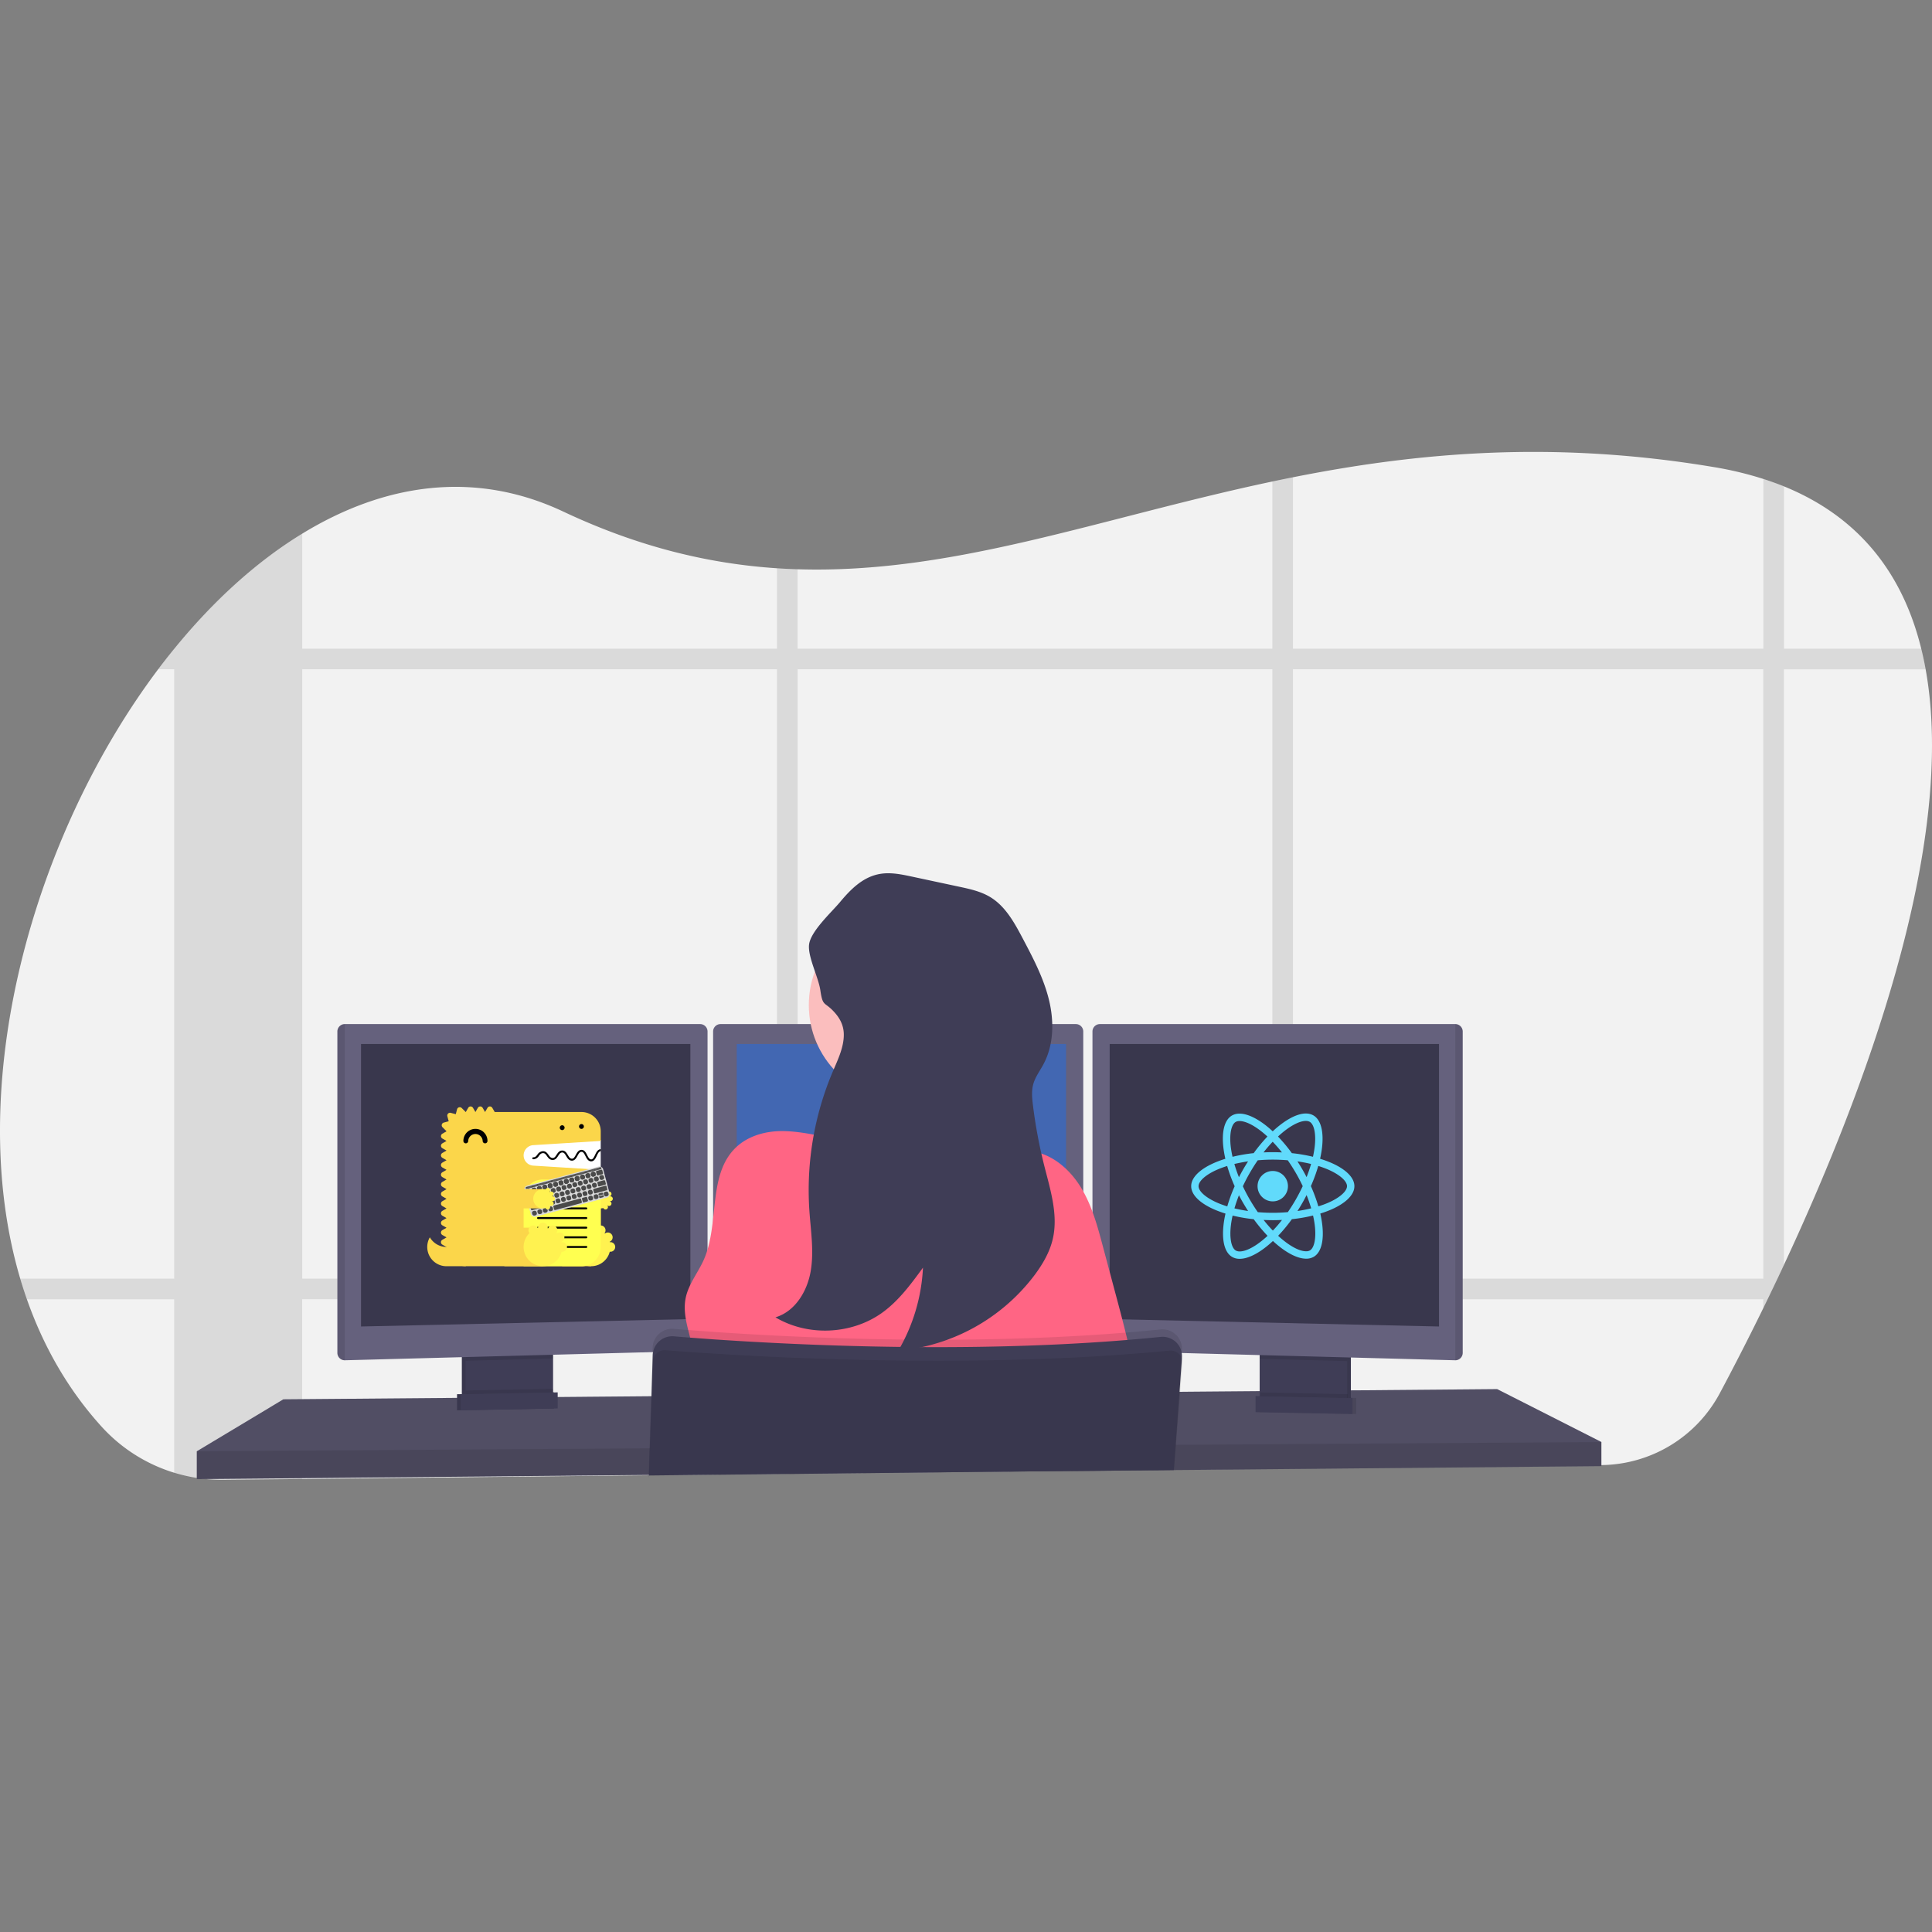 <svg xmlns="http://www.w3.org/2000/svg" xmlns:svgjs="http://svgjs.com/svgjs" xmlns:xlink="http://www.w3.org/1999/xlink" width="288" height="288"><rect width="100%" height="100%" fill="#808080" stroke="none"/><svg xmlns="http://www.w3.org/2000/svg" width="288" height="288" viewBox="0 0 1041.277 554.141"><g class="color000 svgShape" data-name="Group 24" transform="translate(-440 -263)"><g class="color000 svgShape" data-name="Group 23" transform="translate(439.989 262.965)"><path fill="#f2f2f2" d="M1040.82,611.12q-1.74,3.75-3.47,7.4-2.7,5.67-5.33,11.12c-.78,1.61-1.56,3.19-2.32,4.77-8.6,17.57-16.63,33.11-23.45,45.89A73.21,73.21,0,0,1,942.44,719l-151.65,1.65h-1.6l-13,.14-11.12.12-34.1.37h-1.38l-17.36.19h-.53l-107,1.16-95.51,1-11.11.12-69,.75H429l-44.75.48h-.48l-141.5,1.53-42.33.46a87.991,87.991,0,0,1-10.79-.54h0c-1.22-.14-2.44-.3-3.65-.49a87.38,87.38,0,0,1-51.29-27.54C116,678.37,102.75,655,93.85,629.64q-1.93-5.49-3.6-11.12C59.44,514.37,97,380,164.6,290.08q4.25-5.64,8.64-11l.07-.08c20.79-25.52,44.1-46.84,68.93-62,44-26.91,92.75-34.49,140.7-11.9,40.57,19.12,78.45,28.11,115.17,30.55,3.71.24,7.42.42,11.11.53,84.23,2.65,163.17-27.7,255.87-47.29,3.69-.78,7.39-1.55,11.12-2.28,66.13-13.16,139.49-20.1,226.73-5.51a189.089,189.089,0,0,1,26.76,6.4q5.77,1.86,11.12,4c41.64,16.94,64.35,48.24,74,87.46q1.37,5.46,2.37,11.11C1134.3,384.41,1084.19,518.23,1040.82,611.12Z" class="colorf2f2f2 svgShape" data-name="Path 299" transform="translate(-79.34 -172.91)"/><path d="M576.36,618.52a95.21,95.21,0,0,1-1.87,11.12h93.7V618.52Zm-78.25,62.81,11.11-.09V653.77c-3.81-.17-7.52-.34-11.11-.52ZM265.19,618.52v11.12h198.5V618.52ZM1114.87,279h-74V191.51q-5.35-2.17-11.12-4V279H776.21V186.58c-3.73.73-7.43,1.5-11.12,2.28V279H509.22V236.15c-3.69-.11-7.4-.29-11.11-.53V279H242.24V217c-24.83,15.16-48.14,36.48-68.93,62h-.07v.08q-4.4,5.4-8.64,11h8.64V618.52h-83q1.66,5.63,3.6,11.12h79.39v93.62a87,87,0,0,0,12.2,2.79c1.21.19,2.43.35,3.65.49h0a87.991,87.991,0,0,0,10.79.54l42.33-.46v-97H498.11v94.21l11.11-.12V629.64H765.09V721l11.12-.12V629.64H1029.7v4.77c.76-1.58,1.54-3.16,2.32-4.77q2.63-5.45,5.33-11.12,1.73-3.64,3.47-7.4v-321h76.42Q1116.23,284.43,1114.87,279ZM242.24,618.52V290.08H498.11V618.52Zm267,0V290.08H765.09V618.52Zm520.48,0H776.21V290.08H1029.7Z" class="color000 svgShape" data-name="Path 300" opacity=".1" transform="translate(-79.34 -172.91)"/><path fill="#65617d" d="M863.09,533.65v13l-151.92,1.4-1.62.03-57.74.53-1.38.02-17.55.15h-.52l-106.98.99L349.77,551.4h-.15l-44.65.42-.48.01-198.4,1.82v-15l46.65-28,93.6-.78,2-.01.66-.01,2-.03,44.94-.37,2.01-.01.64-.01,2-.01L315,509.3l.38-.01,35.55-.3h.29l277.4-2.34,6.79-.05h.68l5.18-.05,37.65-.31,2-.03,1.85-.02h.96l11.71-.09,2.32-.03,3.11-.02,9.75-.09,15.47-.13,2-.02,3.48-.02h.65l74.71-.64Z" class="color65617d svgShape" data-name="Path 301"/><path d="M863.09,533.65v13l-151.92,1.4-1.62.03-57.74.53-1.38.02-17.55.15h-.52l-106.98.99L349.77,551.4h-.15l-44.65.42-.48.01-198.4,1.82v-15l46.65-28,93.6-.78,2-.01.66-.01,2-.03,44.94-.37,2.01-.01.64-.01,2-.01L315,509.3l.38-.01,35.55-.3h.29l277.4-2.34,6.79-.05h.68l5.18-.05,37.65-.31,2-.03,1.85-.02h.96l11.71-.09,2.32-.03,3.11-.02,9.75-.09,15.47-.13,2-.02,3.48-.02h.65l74.71-.64Z" class="color000 svgShape" data-name="Path 302" opacity=".2"/><path fill="#3f3d56" d="M375.44,656.57v24.49a6.13,6.13,0,0,1-3.5,5.54,6,6,0,0,1-2.5.6l-34.9.74a6,6,0,0,1-2.7-.57,6.12,6.12,0,0,1-3.57-5.57V656.57Z" class="color3f3d56 svgShape" data-name="Path 303" transform="translate(-79.34 -172.91)"/><path d="M375.44,656.57v24.49a6.13,6.13,0,0,1-3.5,5.54,6,6,0,0,1-2.5.6l-34.9.74a6,6,0,0,1-2.7-.57,6.12,6.12,0,0,1-3.57-5.57V656.57Z" class="color000 svgShape" data-name="Path 304" opacity=".1" transform="translate(-79.34 -172.91)"/><path fill="#3f3d56" d="M377.44,656.57v24.49a6.13,6.13,0,0,1-3.5,5.54,6,6,0,0,1-2.5.6l-34.9.74a6,6,0,0,1-2.7-.57,6.12,6.12,0,0,1-3.57-5.57V656.57Z" class="color3f3d56 svgShape" data-name="Path 305" transform="translate(-79.34 -172.91)"/><rect width="47.17" height="31.5" fill="#3f3d56" class="color3f3d56 svgShape" data-name="Rectangle 137" transform="translate(680.92 483.65)"/><rect width="47.17" height="31.5" class="color000 svgShape" data-name="Rectangle 138" opacity=".1" transform="translate(680.92 483.65)"/><rect width="47.17" height="31.5" fill="#3f3d56" class="color3f3d56 svgShape" data-name="Rectangle 139" transform="translate(678.92 483.65)"/><path d="M298.09,483.65v4.97l-47.17,1.26v-6.23Z" class="color000 svgShape" data-name="Path 306" opacity=".1"/><path fill="#65617d" d="M460.69,485.27v168.2a4,4,0,0,1-3.85,3.95l-191.65,5.1h-.05a4,4,0,0,1-3.95-3.95V485.27a4,4,0,0,1,3.95-3.95h191.6a4,4,0,0,1,3.95,3.95Z" class="color65617d svgShape" data-name="Path 307" transform="translate(-79.34 -172.91)"/><path d="M265.19,481.32v181.2h-.05a4,4,0,0,1-3.95-3.95V485.27a4,4,0,0,1,3.95-3.95Z" class="color000 svgShape" data-name="Path 308" opacity=".1" transform="translate(-79.34 -172.91)"/><path fill="#39374d" d="M194.59,319.15h177.5V467.4l-177.5,4Z" class="color39374d svgShape" data-name="Path 309"/><path d="M726.09,483.65v6.41l-47.17-1.26v-5.15Z" class="color000 svgShape" data-name="Path 310" opacity=".1"/><path fill="#65617d" d="M867.69,485.27v173.3a4,4,0,0,1-4,3.95h0L672,657.42a4,4,0,0,1-3.85-3.95V485.27a4,4,0,0,1,3.95-3.95H863.7a4,4,0,0,1,3.99,3.95Z" class="color65617d svgShape" data-name="Path 311" transform="translate(-79.34 -172.91)"/><path d="M867.69,485.27v173.3a4,4,0,0,1-4,3.95h0V481.32h0a4,4,0,0,1,4,3.95Z" class="color000 svgShape" data-name="Path 312" opacity=".1" transform="translate(-79.34 -172.91)"/><path fill="#39374d" d="M775.59,319.15H598.09V467.4l177.5,4Z" class="color39374d svgShape" data-name="Path 313"/><path fill="#65617d" d="M663.19,485.27v168.2a4,4,0,0,1-3.85,3.95l-191.65,5.1h0a4,4,0,0,1-4-3.95V485.27a4,4,0,0,1,3.95-3.95h191.6A4,4,0,0,1,663.19,485.27Z" class="color65617d svgShape" data-name="Path 314" transform="translate(-79.34 -172.91)"/><path fill="#4267b2" d="M397.09,319.15h177.5V467.4l-177.5,4Z" class="color4267b2 svgShape" data-name="Path 315"/><path d="M863.09,533.65v13l-151.92,1.4-1.62.03-57.74.53-1.38.02-17.55.15h-.52l-106.98.99L349.77,551.4h-.15l-44.65.42-.48.01-198.4,1.82v-15l202.51-1.33h.48l40.99-.28h.19l283.08-1.87h.29l.17-.01h.47l4.79-.03h1.46l74.49-.5,4.4-.02.98-.01Z" class="color000 svgShape" data-name="Path 316" opacity=".1"/><circle cx="51.33" cy="51.33" r="51.33" fill="#fbbebe" class="colorfbbebe svgShape" data-name="Ellipse 111" transform="translate(435.93 246.82)"/><path fill="#fbbebe" d="M617.94,550.07s-99.5,12-90,0c3.44-4.34,4.39-17.2,4.2-31.85-.06-4.45-.22-9.06-.45-13.65-1.1-22-3.75-43.5-3.75-43.5s87-41,77-8.5c-4,13.13-2.69,31.57.35,48.88.89,5.05,1.92,10,3,14.7a344.66,344.66,0,0,0,9.65,33.92Z" class="colorfbbebe svgShape" data-name="Path 317" transform="translate(-79.34 -172.91)"/><path fill="#ff6584" d="M585.47,546c11.51-2.13,23.7-6,34.53-1.54,2.85,1.17,5.47,2.88,8.39,3.86s6.12,1.22,9.16,1.91c10.68,2.42,19.34,10.55,24.9,20s8.44,20.14,11.26,30.72l6.9,25.83c6,22.45,12,45.09,13.39,68.3a2437.506,2437.506,0,0,1-250.84,1.43c5.44-10.34,11-21.31,10.54-33s-7.19-23.22-4.76-34.74c1.55-7.34,6.57-13.39,9.64-20.22,8.75-19.52,1.94-45.79,17.32-60.65,6.92-6.68,17-9.21,26.63-8.89,12.28.41,24.85,4.24,37,6.11C555.09,547.48,569.79,548.88,585.47,546Z" class="colorff6584 svgShape" data-name="Path 318" transform="translate(-79.34 -172.91)"/><path d="M716.37,657.17l-.1,1.43v.1l-.17,2.3-1.33,18.51-1.61,22.3-.46,6.28-1,13.44v.17l-107,1-175.59,1.9v.84h-.14v-1.12l.45-14.36.86-28.06.74-23.79.07-2.37a10.53,10.53,0,0,1,11.42-10.17c4.72.4,10.85.89,18.18,1.41l3,.22c42.33,2.94,120.56,6.74,199.5,2,1.66-.09,3.33-.19,5-.31,12.24-.77,24.47-1.76,36.58-3a10.53,10.53,0,0,1,11.6,11.23Z" class="color000 svgShape" data-name="Path 319" opacity=".1" transform="translate(-79.34 -172.91)"/><path fill="#3f3d56" d="M429.08,725.44v-.84l175.62-1.91,107-1h.3v-.17l1-13.44.43-6,1.64-22.61,1.29-17.9v-.44a10.617,10.617,0,0,0-.11-2.47.3.3,0,0,0,0-.1,10.391,10.391,0,0,0-2-4.64,10.54,10.54,0,0,0-9.42-4c-12.11,1.24-24.34,2.23-36.58,3-1.67.12-3.34.22-5,.31-78.94,4.69-157.17.89-199.5-2l-3-.22c-7.33-.52-13.46-1-18.18-1.41a10.54,10.54,0,0,0-11.24,8.53,11,11,0,0,0-.18,1.64l-.68,22.16L429.54,710l-.44,14.36v1.12Z" class="color3f3d56 svgShape" data-name="Path 320" transform="translate(-79.34 -172.91)"/><path d="M716.67,664.18l-1.23,15.33-1.83,22.85-.46,5.72-1,12.81-.06.64v.17h0l-.15,1.48.11-1.48h-.29l-107,1-175.65,1.9v-.28l.49-14.36,1-28.06.64-18.65A6.36,6.36,0,0,1,434.3,658a6.25,6.25,0,0,1,3.78-.9c2.1.17,4.68.37,7.69.59,4.89.36,10.92.78,17.94,1.22,13,.82,29.31,1.7,48,2.42,52,2,122.2,2.67,188.88-3.17,3-.26,6.1-.55,9.13-.84a6.26,6.26,0,0,1,3.48.66,5.159,5.159,0,0,1,.86.54,6.14,6.14,0,0,1,2,2.46,3.564,3.564,0,0,1,.25.61A6.279,6.279,0,0,1,716.67,664.18Z" class="color000 svgShape" data-name="Path 321" opacity=".1" transform="translate(-79.34 -172.91)"/><path d="M377.44,677.87v3.19a6.13,6.13,0,0,1-3.5,5.54l-40.1.77a6.12,6.12,0,0,1-3.57-5.57v-3Z" class="color000 svgShape" data-name="Path 322" opacity=".1" transform="translate(-79.34 -172.91)"/><path fill="#3f3d56" d="M298.59,515.57l-52.25,1V507.9l52.25-1Z" class="color3f3d56 svgShape" data-name="Path 323"/><path d="M298.59,515.57l-52.25,1V507.9l52.25-1Z" class="color000 svgShape" data-name="Path 324" opacity=".1"/><path fill="#3f3d56" d="M300.59,515.57l-52.25,1V507.9l52.25-1Z" class="color3f3d56 svgShape" data-name="Path 325"/><path d="M758.56,679.87v3.19a6.13,6.13,0,0,0,3.5,5.54l40.1.77a6.12,6.12,0,0,0,3.57-5.57v-3Z" class="color000 svgShape" data-name="Path 326" opacity=".1" transform="translate(-79.34 -172.91)"/><path d="M678.72,517.57l52.25,1V509.9l-52.25-1Z" class="color000 svgShape" data-name="Path 327" opacity=".1"/><path fill="#3f3d56" d="M676.72,517.57l52.25,1V509.9l-52.25-1Z" class="color3f3d56 svgShape" data-name="Path 328"/><path fill="#3f3d56" d="M534.13,486.79c.08,7-3.16,13.6-5.91,20.07a163.491,163.491,0,0,0-12.66,74.71c.73,11,2.58,22,.73,32.9s-8.43,21.77-19,24.9c17.53,10.45,41.26,9.35,57.76-2.66,8.79-6.4,15.34-15.33,21.75-24.11a97.86,97.86,0,0,1-13.31,44.75A103.43,103.43,0,0,0,637,616.53c4.31-5.81,8.06-12.19,9.72-19.23,3.09-13-1.22-26.51-4.51-39.5a266.055,266.055,0,0,1-6.17-33c-.43-3.56-.78-7.22.1-10.7,1-4.07,3.67-7.51,5.64-11.22,5.6-10.54,5.73-23.3,2.86-34.88s-8.49-22.26-14.06-32.81c-4.46-8.46-9.3-17.31-17.46-22.28-5.1-3.1-11-4.39-16.88-5.64l-25.37-5.43c-5.55-1.19-11.26-2.38-16.87-1.51-9.47,1.48-16.14,8.32-22,15.34-4.59,5.46-15.81,15.71-16.6,22.86-.72,6.59,5.1,17.63,6.09,24.58,1.3,9,2.22,6,7.3,11.52C532,478.05,534.07,482,534.13,486.79Z" class="color3f3d56 svgShape" data-name="Path 329" transform="translate(-79.34 -172.91)"/></g><g class="color000 svgShape" transform="translate(670.271 615.768)"><path fill="#fff" fill-rule="evenodd" d="M99,52h43.635V69.662H99Z" class="colorfff svgShape" data-name="Path 40" transform="translate(-49.132 -33.936)"/><path fill="#fbd64a" fill-rule="evenodd" d="M13.389,158.195A10.377,10.377,0,0,1,4.4,153a10.377,10.377,0,0,0,8.988,15.584H23.779V158.195Z" class="color3ecc5f svgShape" data-name="Path 41" transform="translate(-3 -82.47)"/><path fill="#fbd64a" fill-rule="evenodd" d="M66.967,38.083l36.373-2.273V30.615A10.389,10.389,0,0,0,92.95,20.226H46.2l-1.3-2.249a1.5,1.5,0,0,0-2.6,0L41,20.226l-1.3-2.249a1.5,1.5,0,0,0-2.6,0l-1.3,2.249-1.3-2.249a1.5,1.5,0,0,0-2.6,0l-1.3,2.249-.034,0-2.152-2.151a1.5,1.5,0,0,0-2.508.672L25.21,21.4l-2.7-.723a1.5,1.5,0,0,0-1.836,1.837l.722,2.7-2.65.71a1.5,1.5,0,0,0-.673,2.509l2.152,2.152c0,.011,0,.022,0,.033l-2.249,1.3a1.5,1.5,0,0,0,0,2.6l2.249,1.3-2.249,1.3a1.5,1.5,0,0,0,0,2.6L20.226,41l-2.249,1.3a1.5,1.5,0,0,0,0,2.6l2.249,1.3-2.249,1.3a1.5,1.5,0,0,0,0,2.6l2.249,1.3-2.249,1.3a1.5,1.5,0,0,0,0,2.6l2.249,1.3-2.249,1.3a1.5,1.5,0,0,0,0,2.6l2.249,1.3-2.249,1.3a1.5,1.5,0,0,0,0,2.6l2.249,1.3-2.249,1.3a1.5,1.5,0,0,0,0,2.6l2.249,1.3-2.249,1.3a1.5,1.5,0,0,0,0,2.6l2.249,1.3-2.249,1.3a1.5,1.5,0,0,0,0,2.6l2.249,1.3-2.249,1.3a1.5,1.5,0,0,0,0,2.6l2.249,1.3-2.249,1.3a1.5,1.5,0,0,0,0,2.6l2.249,1.3A10.389,10.389,0,0,0,30.615,103.34H92.95A10.389,10.389,0,0,0,103.34,92.95V51.393L66.967,49.12a5.53,5.53,0,0,1,0-11.038" class="color3ecc5f svgShape" data-name="Path 42" transform="translate(-9.836 -17.226)"/><path fill="#fbd64a" fill-rule="evenodd" d="M143,163.779h15.584V143H143Z" class="color3ecc5f svgShape" data-name="Path 43" transform="translate(-70.275 -77.665)"/><path fill="#fff250" fill-rule="evenodd" d="M173.779,148.389a2.582,2.582,0,0,0-.332.033c-.02-.078-.038-.156-.06-.234a2.594,2.594,0,1,0-2.567-4.455q-.086-.088-.174-.175a2.593,2.593,0,1,0-4.461-2.569c-.077-.022-.154-.04-.231-.06a2.6,2.6,0,1,0-5.128,0c-.077.02-.154.038-.231.06a2.594,2.594,0,1,0-4.461,2.569,10.384,10.384,0,1,0,17.314,9.992,2.592,2.592,0,1,0,.332-5.161" class="color44d860 svgShape" data-name="Path 44" transform="translate(-75.08 -75.262)"/><path fill="#fbd64a" fill-rule="evenodd" d="M153,113.389h15.584V103H153Z" class="color3ecc5f svgShape" data-name="Path 45" transform="translate(-75.08 -58.444)"/><path fill="#fff250" fill-rule="evenodd" d="M183.389,108.944a1.3,1.3,0,1,0,0-2.6,1.336,1.336,0,0,0-.166.017c-.01-.039-.019-.078-.03-.117a1.3,1.3,0,0,0-.5-2.5,1.285,1.285,0,0,0-.783.269q-.043-.044-.087-.087a1.285,1.285,0,0,0,.263-.776,1.3,1.3,0,0,0-2.493-.509,5.195,5.195,0,1,0,0,10,1.3,1.3,0,0,0,2.493-.509,1.285,1.285,0,0,0-.263-.776q.044-.043.087-.087a1.285,1.285,0,0,0,.783.269,1.3,1.3,0,0,0,.5-2.5c.011-.038.02-.078.03-.117a1.337,1.337,0,0,0,.166.017" class="color44d860 svgShape" data-name="Path 46" transform="translate(-84.691 -57.894)"/><path fill-rule="evenodd" d="M52.188,48.292a1.3,1.3,0,0,1-1.3-1.3,3.9,3.9,0,0,0-7.792,0,1.3,1.3,0,1,1-2.6,0,6.493,6.493,0,0,1,12.987,0,1.3,1.3,0,0,1-1.3,1.3" class="color000 svgShape" data-name="Path 47" transform="translate(-21.02 -28.41)"/><path fill="#ffff50" fill-rule="evenodd" d="M103,139.752h31.168a10.389,10.389,0,0,0,10.389-10.389V93H113.389A10.389,10.389,0,0,0,103,103.389Z" class="colorffff50 svgShape" data-name="Path 48" transform="translate(-51.054 -53.638)"/><path fill-rule="evenodd" d="M141.1,94.017H115.106a.519.519,0,1,1,0-1.039H141.1a.519.519,0,0,1,0,1.039m0,10.389H115.106a.519.519,0,1,1,0-1.039H141.1a.519.519,0,0,1,0,1.039m0,10.389H115.106a.519.519,0,1,1,0-1.039H141.1a.519.519,0,0,1,0,1.039m0-25.877H115.106a.519.519,0,1,1,0-1.039H141.1a.519.519,0,0,1,0,1.039m0,10.293H115.106a.519.519,0,1,1,0-1.039H141.1a.519.519,0,0,1,0,1.039m0,10.389H115.106a.519.519,0,1,1,0-1.039H141.1a.519.519,0,0,1,0,1.039m7.782-47.993c-.006,0-.011,0-.018,0-1.605.055-2.365,1.66-3.035,3.077-.7,1.48-1.24,2.443-2.126,2.414-.981-.035-1.542-1.144-2.137-2.317-.683-1.347-1.462-2.876-3.1-2.819-1.582.054-2.344,1.451-3.017,2.684-.715,1.313-1.2,2.112-2.141,2.075-1-.036-1.533-.938-2.149-1.981-.686-1.162-1.479-2.467-3.084-2.423-1.555.053-2.319,1.239-2.994,2.286-.713,1.106-1.213,1.781-2.164,1.741-1.025-.036-1.554-.784-2.167-1.65-.688-.973-1.463-2.074-3.062-2.021a3.815,3.815,0,0,0-2.959,1.879c-.64.812-1.14,1.456-2.2,1.415a.52.52,0,0,0-.037,1.039,3.588,3.588,0,0,0,3.05-1.811c.611-.777,1.139-1.448,2.178-1.483,1-.043,1.47.579,2.179,1.582.674.953,1.438,2.033,2.977,2.089,1.612.054,2.387-1.151,3.074-2.217.614-.953,1.144-1.775,2.156-1.81.931-.035,1.438.7,2.153,1.912.674,1.141,1.437,2.434,3.006,2.491,1.623.056,2.407-1.361,3.09-2.616.592-1.085,1.15-2.109,2.14-2.143.931-.022,1.417.829,2.135,2.249.671,1.326,1.432,2.828,3.026,2.886l.088,0c1.592,0,2.347-1.6,3.015-3.01.592-1.252,1.152-2.431,2.113-2.479Z" class="color000 svgShape" data-name="Path 49" transform="translate(-55.378 -38.552)"/><path fill="#fbd64a" fill-rule="evenodd" d="M83,163.779h20.779V143H83Z" class="color3ecc5f svgShape" data-name="Path 50" transform="translate(-41.443 -77.665)"/><g class="color000 svgShape" data-name="Group 8" transform="rotate(-14.98 190.245 -175.686)"><rect width="43.906" height="17.333" fill="#d8d8d8" class="colord8d8d8 svgShape" data-name="Rectangle 3" rx="2"/><g class="color000 svgShape" data-name="Group 2" transform="translate(.728 10.948)"><rect width="2.537" height="2.537" fill="#4a4a4a" class="color4a4a4a svgShape" data-name="Rectangle 4" rx="1" transform="translate(7.985)"/><rect width="2.537" height="2.537" fill="#4a4a4a" class="color4a4a4a svgShape" data-name="Rectangle 5" rx="1" transform="translate(10.991)"/><rect width="2.537" height="2.537" fill="#4a4a4a" class="color4a4a4a svgShape" data-name="Rectangle 6" rx="1" transform="translate(13.997)"/><rect width="2.537" height="2.537" fill="#4a4a4a" class="color4a4a4a svgShape" data-name="Rectangle 7" rx="1" transform="translate(17.003)"/><rect width="2.537" height="2.537" fill="#4a4a4a" class="color4a4a4a svgShape" data-name="Rectangle 8" rx="1" transform="translate(20.009)"/><rect width="2.537" height="2.537" fill="#4a4a4a" class="color4a4a4a svgShape" data-name="Rectangle 9" rx="1" transform="translate(23.015)"/><rect width="2.537" height="2.537" fill="#4a4a4a" class="color4a4a4a svgShape" data-name="Rectangle 10" rx="1" transform="translate(26.021)"/><rect width="2.537" height="2.537" fill="#4a4a4a" class="color4a4a4a svgShape" data-name="Rectangle 11" rx="1" transform="translate(29.028)"/><rect width="2.537" height="2.537" fill="#4a4a4a" class="color4a4a4a svgShape" data-name="Rectangle 12" rx="1" transform="translate(32.034)"/><path fill="#4a4a4a" fill-rule="evenodd" d="M.519,0H6.9A.519.519,0,0,1,7.421.52v1.5a.519.519,0,0,1-.519.519H.519A.519.519,0,0,1,0,2.017V.519A.519.519,0,0,1,.519,0ZM35.653,0h6.383a.519.519,0,0,1,.519.519v1.5a.519.519,0,0,1-.519.519H35.652a.519.519,0,0,1-.519-.519V.519A.519.519,0,0,1,35.652,0Z" class="color4a4a4a svgShape" data-name="Path 51"/></g><g class="color000 svgShape" data-name="Group 3" transform="translate(.728 4.878)"><path fill="#4a4a4a" fill-rule="evenodd" d="M.519,0H2.956a.519.519,0,0,1,.519.519v1.5a.519.519,0,0,1-.519.519H.519A.519.519,0,0,1,0,2.017V.519A.519.519,0,0,1,.519,0Z" class="color4a4a4a svgShape" data-name="Path 52"/><rect width="2.537" height="2.537" fill="#4a4a4a" class="color4a4a4a svgShape" data-name="Rectangle 13" rx="1" transform="translate(3.945)"/><rect width="2.537" height="2.537" fill="#4a4a4a" class="color4a4a4a svgShape" data-name="Rectangle 14" rx="1" transform="translate(6.951)"/><rect width="2.537" height="2.537" fill="#4a4a4a" class="color4a4a4a svgShape" data-name="Rectangle 15" rx="1" transform="translate(9.958)"/><rect width="2.537" height="2.537" fill="#4a4a4a" class="color4a4a4a svgShape" data-name="Rectangle 16" rx="1" transform="translate(12.964)"/><rect width="2.537" height="2.537" fill="#4a4a4a" class="color4a4a4a svgShape" data-name="Rectangle 17" rx="1" transform="translate(15.97)"/><rect width="2.537" height="2.537" fill="#4a4a4a" class="color4a4a4a svgShape" data-name="Rectangle 18" rx="1" transform="translate(18.976)"/><rect width="2.537" height="2.537" fill="#4a4a4a" class="color4a4a4a svgShape" data-name="Rectangle 19" rx="1" transform="translate(21.982)"/><rect width="2.537" height="2.537" fill="#4a4a4a" class="color4a4a4a svgShape" data-name="Rectangle 20" rx="1" transform="translate(24.988)"/><rect width="2.537" height="2.537" fill="#4a4a4a" class="color4a4a4a svgShape" data-name="Rectangle 21" rx="1" transform="translate(27.994)"/><rect width="2.537" height="2.537" fill="#4a4a4a" class="color4a4a4a svgShape" data-name="Rectangle 22" rx="1" transform="translate(31)"/><rect width="2.537" height="2.537" fill="#4a4a4a" class="color4a4a4a svgShape" data-name="Rectangle 23" rx="1" transform="translate(34.006)"/><rect width="2.537" height="2.537" fill="#4a4a4a" class="color4a4a4a svgShape" data-name="Rectangle 24" rx="1" transform="translate(37.012)"/><rect width="2.537" height="2.537" fill="#4a4a4a" class="color4a4a4a svgShape" data-name="Rectangle 25" rx="1" transform="translate(40.018)"/></g><g class="color000 svgShape" data-name="Group 4" transform="rotate(180 21.642 2.269)"><path fill="#4a4a4a" fill-rule="evenodd" d="M.519,0H2.956a.519.519,0,0,1,.519.519v1.5a.519.519,0,0,1-.519.519H.519A.519.519,0,0,1,0,2.017V.519A.519.519,0,0,1,.519,0Z" class="color4a4a4a svgShape" data-name="Path 53"/><rect width="2.537" height="2.537" fill="#4a4a4a" class="color4a4a4a svgShape" data-name="Rectangle 26" rx="1" transform="translate(3.945)"/><rect width="2.537" height="2.537" fill="#4a4a4a" class="color4a4a4a svgShape" data-name="Rectangle 27" rx="1" transform="translate(6.951)"/><rect width="2.537" height="2.537" fill="#4a4a4a" class="color4a4a4a svgShape" data-name="Rectangle 28" rx="1" transform="translate(9.958)"/><rect width="2.537" height="2.537" fill="#4a4a4a" class="color4a4a4a svgShape" data-name="Rectangle 29" rx="1" transform="translate(12.964)"/><rect width="2.537" height="2.537" fill="#4a4a4a" class="color4a4a4a svgShape" data-name="Rectangle 30" rx="1" transform="translate(15.97)"/><rect width="2.537" height="2.537" fill="#4a4a4a" class="color4a4a4a svgShape" data-name="Rectangle 31" rx="1" transform="translate(18.976)"/><rect width="2.537" height="2.537" fill="#4a4a4a" class="color4a4a4a svgShape" data-name="Rectangle 32" rx="1" transform="translate(21.982)"/><rect width="2.537" height="2.537" fill="#4a4a4a" class="color4a4a4a svgShape" data-name="Rectangle 33" rx="1" transform="translate(24.988)"/><rect width="2.537" height="2.537" fill="#4a4a4a" class="color4a4a4a svgShape" data-name="Rectangle 34" rx="1" transform="translate(27.994)"/><rect width="2.537" height="2.537" fill="#4a4a4a" class="color4a4a4a svgShape" data-name="Rectangle 35" rx="1" transform="translate(31.001)"/><rect width="2.537" height="2.537" fill="#4a4a4a" class="color4a4a4a svgShape" data-name="Rectangle 36" rx="1" transform="translate(34.007)"/><rect width="2.537" height="2.537" fill="#4a4a4a" class="color4a4a4a svgShape" data-name="Rectangle 37" rx="1" transform="translate(37.013)"/><rect width="2.537" height="2.537" fill="#4a4a4a" class="color4a4a4a svgShape" data-name="Rectangle 38" rx="1" transform="translate(40.018)"/><rect width="2.537" height="2.537" fill="#4a4a4a" class="color4a4a4a svgShape" data-name="Rectangle 39" rx="1" transform="translate(3.945)"/><rect width="2.537" height="2.537" fill="#4a4a4a" class="color4a4a4a svgShape" data-name="Rectangle 40" rx="1" transform="translate(6.951)"/><rect width="2.537" height="2.537" fill="#4a4a4a" class="color4a4a4a svgShape" data-name="Rectangle 41" rx="1" transform="translate(9.958)"/><rect width="2.537" height="2.537" fill="#4a4a4a" class="color4a4a4a svgShape" data-name="Rectangle 42" rx="1" transform="translate(12.964)"/><rect width="2.537" height="2.537" fill="#4a4a4a" class="color4a4a4a svgShape" data-name="Rectangle 43" rx="1" transform="translate(15.97)"/><rect width="2.537" height="2.537" fill="#4a4a4a" class="color4a4a4a svgShape" data-name="Rectangle 44" rx="1" transform="translate(18.976)"/><rect width="2.537" height="2.537" fill="#4a4a4a" class="color4a4a4a svgShape" data-name="Rectangle 45" rx="1" transform="translate(21.982)"/><rect width="2.537" height="2.537" fill="#4a4a4a" class="color4a4a4a svgShape" data-name="Rectangle 46" rx="1" transform="translate(24.988)"/><rect width="2.537" height="2.537" fill="#4a4a4a" class="color4a4a4a svgShape" data-name="Rectangle 47" rx="1" transform="translate(27.994)"/><rect width="2.537" height="2.537" fill="#4a4a4a" class="color4a4a4a svgShape" data-name="Rectangle 48" rx="1" transform="translate(31.001)"/><rect width="2.537" height="2.537" fill="#4a4a4a" class="color4a4a4a svgShape" data-name="Rectangle 49" rx="1" transform="translate(34.007)"/><rect width="2.537" height="2.537" fill="#4a4a4a" class="color4a4a4a svgShape" data-name="Rectangle 50" rx="1" transform="translate(37.013)"/><rect width="2.537" height="2.537" fill="#4a4a4a" class="color4a4a4a svgShape" data-name="Rectangle 51" rx="1" transform="translate(40.018)"/></g><g class="color000 svgShape" data-name="Group 6" transform="translate(.728 7.883)"><path fill="#4a4a4a" fill-rule="evenodd" d="M.519,0h3.47a.519.519,0,0,1,.519.519v1.5a.519.519,0,0,1-.519.519H.519A.519.519,0,0,1,0,2.017V.52A.519.519,0,0,1,.519,0Z" class="color4a4a4a svgShape" data-name="Path 54"/><g class="color000 svgShape" data-name="Group 5" transform="translate(5.073)"><rect width="2.537" height="2.537" fill="#4a4a4a" class="color4a4a4a svgShape" data-name="Rectangle 52" rx="1"/><rect width="2.537" height="2.537" fill="#4a4a4a" class="color4a4a4a svgShape" data-name="Rectangle 53" rx="1" transform="translate(3.006)"/><rect width="2.537" height="2.537" fill="#4a4a4a" class="color4a4a4a svgShape" data-name="Rectangle 54" rx="1" transform="translate(6.012)"/><rect width="2.537" height="2.537" fill="#4a4a4a" class="color4a4a4a svgShape" data-name="Rectangle 55" rx="1" transform="translate(9.018)"/><rect width="2.537" height="2.537" fill="#4a4a4a" class="color4a4a4a svgShape" data-name="Rectangle 56" rx="1" transform="translate(12.025)"/><rect width="2.537" height="2.537" fill="#4a4a4a" class="color4a4a4a svgShape" data-name="Rectangle 57" rx="1" transform="translate(15.031)"/><rect width="2.537" height="2.537" fill="#4a4a4a" class="color4a4a4a svgShape" data-name="Rectangle 58" rx="1" transform="translate(18.037)"/><rect width="2.537" height="2.537" fill="#4a4a4a" class="color4a4a4a svgShape" data-name="Rectangle 59" rx="1" transform="translate(21.042)"/><rect width="2.537" height="2.537" fill="#4a4a4a" class="color4a4a4a svgShape" data-name="Rectangle 60" rx="1" transform="translate(24.049)"/><rect width="2.537" height="2.537" fill="#4a4a4a" class="color4a4a4a svgShape" data-name="Rectangle 61" rx="1" transform="translate(27.055)"/><rect width="2.537" height="2.537" fill="#4a4a4a" class="color4a4a4a svgShape" data-name="Rectangle 62" rx="1" transform="translate(30.061)"/></g><path fill="#4a4a4a" fill-rule="evenodd" d="M.52,0H3.8a.519.519,0,0,1,.519.519v1.5a.519.519,0,0,1-.519.519H.519A.519.519,0,0,1,0,2.017V.52A.519.519,0,0,1,.519,0Z" class="color4a4a4a svgShape" data-name="Path 55" transform="translate(38.234)"/></g><g class="color000 svgShape" data-name="Group 7" transform="translate(.728 14.084)"><rect width="2.537" height="2.537" fill="#4a4a4a" class="color4a4a4a svgShape" data-name="Rectangle 63" rx="1"/><rect width="2.537" height="2.537" fill="#4a4a4a" class="color4a4a4a svgShape" data-name="Rectangle 64" rx="1" transform="translate(3.006)"/><rect width="2.537" height="2.537" fill="#4a4a4a" class="color4a4a4a svgShape" data-name="Rectangle 65" rx="1" transform="translate(6.012)"/><rect width="2.537" height="2.537" fill="#4a4a4a" class="color4a4a4a svgShape" data-name="Rectangle 66" rx="1" transform="translate(9.018)"/><path fill="#4a4a4a" fill-rule="evenodd" d="M.519,0H14.981A.519.519,0,0,1,15.5.519v1.5a.519.519,0,0,1-.519.519H.519A.519.519,0,0,1,0,2.018V.519A.519.519,0,0,1,.519,0Zm15.97,0h1.874a.519.519,0,0,1,.519.519v1.5a.519.519,0,0,1-.519.519H16.489a.519.519,0,0,1-.519-.519V.519A.519.519,0,0,1,16.489,0Z" class="color4a4a4a svgShape" data-name="Path 56" transform="translate(12.024)"/><rect width="2.537" height="2.537" fill="#4a4a4a" class="color4a4a4a svgShape" data-name="Rectangle 67" rx="1" transform="translate(31.376)"/><rect width="2.537" height="2.537" fill="#4a4a4a" class="color4a4a4a svgShape" data-name="Rectangle 68" rx="1" transform="translate(34.382)"/><rect width="2.537" height="2.537" fill="#4a4a4a" class="color4a4a4a svgShape" data-name="Rectangle 69" rx="1" transform="translate(40.018)"/><path fill="#4a4a4a" d="M2.537,0V.561a.519.519,0,0,1-.519.519H.519A.519.519,0,0,1,0,.561V0Z" class="color4a4a4a svgShape" data-name="Path 57" transform="rotate(180 19.868 .54)"/><path fill="#4a4a4a" d="M2.537,0V.561a.519.519,0,0,1-.519.519H.519A.519.519,0,0,1,0,.561V0Z" class="color4a4a4a svgShape" data-name="Path 58" transform="translate(37.2 1.456)"/></g><rect width="42.273" height="1.127" fill="#4a4a4a" class="color4a4a4a svgShape" data-name="Rectangle 70" rx=".564" transform="translate(.915 .556)"/><rect width="2.37" height=".752" fill="#d8d8d8" class="colord8d8d8 svgShape" data-name="Rectangle 71" opacity=".136" rx=".376" transform="translate(1.949 .744)"/><rect width="2.37" height=".752" fill="#d8d8d8" class="colord8d8d8 svgShape" data-name="Rectangle 72" opacity=".136" rx=".376" transform="translate(5.193 .744)"/><rect width="2.37" height=".752" fill="#d8d8d8" class="colord8d8d8 svgShape" data-name="Rectangle 73" opacity=".136" rx=".376" transform="translate(7.688 .744)"/><rect width="2.37" height=".752" fill="#d8d8d8" class="colord8d8d8 svgShape" data-name="Rectangle 74" opacity=".136" rx=".376" transform="translate(10.183 .744)"/><rect width="2.37" height=".752" fill="#d8d8d8" class="colord8d8d8 svgShape" data-name="Rectangle 75" opacity=".136" rx=".376" transform="translate(12.679 .744)"/><rect width="2.37" height=".752" fill="#d8d8d8" class="colord8d8d8 svgShape" data-name="Rectangle 76" opacity=".136" rx=".376" transform="translate(15.797 .744)"/><rect width="2.37" height=".752" fill="#d8d8d8" class="colord8d8d8 svgShape" data-name="Rectangle 77" opacity=".136" rx=".376" transform="translate(18.292 .744)"/><rect width="2.37" height=".752" fill="#d8d8d8" class="colord8d8d8 svgShape" data-name="Rectangle 78" opacity=".136" rx=".376" transform="translate(20.788 .744)"/><rect width="2.37" height=".752" fill="#d8d8d8" class="colord8d8d8 svgShape" data-name="Rectangle 79" opacity=".136" rx=".376" transform="translate(23.283 .744)"/><rect width="2.37" height=".752" fill="#d8d8d8" class="colord8d8d8 svgShape" data-name="Rectangle 80" opacity=".136" rx=".376" transform="translate(26.402 .744)"/><rect width="2.37" height=".752" fill="#d8d8d8" class="colord8d8d8 svgShape" data-name="Rectangle 81" opacity=".136" rx=".376" transform="translate(28.897 .744)"/><rect width="2.37" height=".752" fill="#d8d8d8" class="colord8d8d8 svgShape" data-name="Rectangle 82" opacity=".136" rx=".376" transform="translate(31.393 .744)"/><rect width="2.37" height=".752" fill="#d8d8d8" class="colord8d8d8 svgShape" data-name="Rectangle 83" opacity=".136" rx=".376" transform="translate(34.512 .744)"/><rect width="2.37" height=".752" fill="#d8d8d8" class="colord8d8d8 svgShape" data-name="Rectangle 84" opacity=".136" rx=".376" transform="translate(37.007 .744)"/><rect width="2.37" height=".752" fill="#d8d8d8" class="colord8d8d8 svgShape" data-name="Rectangle 85" opacity=".136" rx=".376" transform="translate(39.502 .744)"/></g><path fill="#fff250" fill-rule="evenodd" d="M123.779,148.389a2.583,2.583,0,0,0-.332.033c-.02-.078-.038-.156-.06-.234a2.594,2.594,0,1,0-2.567-4.455q-.086-.088-.174-.175a2.593,2.593,0,1,0-4.461-2.569c-.077-.022-.154-.04-.231-.06a2.6,2.6,0,1,0-5.128,0c-.077.02-.154.038-.231.06a2.594,2.594,0,1,0-4.461,2.569,10.384,10.384,0,1,0,17.314,9.992,2.592,2.592,0,1,0,.332-5.161" class="color44d860 svgShape" data-name="Path 59" transform="translate(-51.054 -75.262)"/><path fill="#fbd64a" fill-rule="evenodd" d="M83,113.389h20.779V103H83Z" class="color3ecc5f svgShape" data-name="Path 60" transform="translate(-41.443 -58.444)"/><path fill="#fff250" fill-rule="evenodd" d="M123.389,108.944a1.3,1.3,0,1,0,0-2.6,1.338,1.338,0,0,0-.166.017c-.01-.039-.019-.078-.03-.117a1.3,1.3,0,0,0-.5-2.5,1.285,1.285,0,0,0-.783.269q-.043-.044-.087-.087a1.285,1.285,0,0,0,.263-.776,1.3,1.3,0,0,0-2.493-.509,5.195,5.195,0,1,0,0,10,1.3,1.3,0,0,0,2.493-.509,1.285,1.285,0,0,0-.263-.776q.044-.043.087-.087a1.285,1.285,0,0,0,.783.269,1.3,1.3,0,0,0,.5-2.5c.011-.038.02-.078.03-.117a1.335,1.335,0,0,0,.166.017" class="color44d860 svgShape" data-name="Path 61" transform="translate(-55.859 -57.894)"/><path fill-rule="evenodd" d="M141.8,38.745a1.41,1.41,0,0,1-.255-.026,1.309,1.309,0,0,1-.244-.073,1.349,1.349,0,0,1-.224-.119,1.967,1.967,0,0,1-.2-.161,1.52,1.52,0,0,1-.161-.2,1.282,1.282,0,0,1-.218-.722,1.41,1.41,0,0,1,.026-.255,1.5,1.5,0,0,1,.072-.244,1.364,1.364,0,0,1,.12-.223,1.252,1.252,0,0,1,.358-.358,1.349,1.349,0,0,1,.224-.119,1.309,1.309,0,0,1,.244-.073,1.2,1.2,0,0,1,.509,0,1.262,1.262,0,0,1,.468.192,1.968,1.968,0,0,1,.2.161,1.908,1.908,0,0,1,.161.2,1.322,1.322,0,0,1,.12.223,1.361,1.361,0,0,1,.1.5,1.317,1.317,0,0,1-.379.919,1.968,1.968,0,0,1-.2.161,1.346,1.346,0,0,1-.223.119,1.332,1.332,0,0,1-.5.1m10.389-.649a1.326,1.326,0,0,1-.92-.379,1.979,1.979,0,0,1-.161-.2,1.282,1.282,0,0,1-.218-.722,1.326,1.326,0,0,1,.379-.919,1.967,1.967,0,0,1,.2-.161,1.351,1.351,0,0,1,.224-.119,1.308,1.308,0,0,1,.244-.073,1.2,1.2,0,0,1,.509,0,1.262,1.262,0,0,1,.468.192,1.967,1.967,0,0,1,.2.161,1.326,1.326,0,0,1,.379.919,1.461,1.461,0,0,1-.026.255,1.323,1.323,0,0,1-.073.244,1.847,1.847,0,0,1-.119.223,1.911,1.911,0,0,1-.161.2,1.967,1.967,0,0,1-.2.161,1.294,1.294,0,0,1-.722.218" class="color000 svgShape" data-name="Path 62" transform="translate(-69.074 -26.006)"/></g><g class="color000 svgShape" transform="translate(906.3 541.56)"><path fill="#61dafb" d="M263.668,117.179c0-5.827-7.3-11.35-18.487-14.775,2.582-11.4,1.434-20.477-3.622-23.382a7.861,7.861,0,0,0-4.016-1v4a4.152,4.152,0,0,1,2.044.466c2.439,1.4,3.5,6.724,2.672,13.574-.2,1.685-.52,3.461-.914,5.272a86.9,86.9,0,0,0-11.386-1.954,87.469,87.469,0,0,0-7.459-8.965c5.845-5.433,11.332-8.41,15.062-8.41V78h0c-4.931,0-11.386,3.514-17.913,9.611-6.527-6.061-12.982-9.539-17.913-9.539v4c3.712,0,9.216,2.959,15.062,8.356a84.687,84.687,0,0,0-7.405,8.947,83.732,83.732,0,0,0-11.4,1.972c-.412-1.793-.717-3.532-.932-5.2-.843-6.85.2-12.175,2.618-13.592a3.991,3.991,0,0,1,2.062-.466v-4h0a8,8,0,0,0-4.052,1c-5.039,2.9-6.168,11.96-3.568,23.328-11.153,3.443-18.415,8.947-18.415,14.757,0,5.828,7.3,11.35,18.487,14.775-2.582,11.4-1.434,20.477,3.622,23.382a7.882,7.882,0,0,0,4.034,1c4.931,0,11.386-3.514,17.913-9.611,6.527,6.061,12.982,9.539,17.913,9.539a8,8,0,0,0,4.052-1c5.039-2.9,6.168-11.96,3.568-23.328C256.406,128.511,263.668,122.988,263.668,117.179Zm-23.346-11.96c-.663,2.313-1.488,4.7-2.421,7.083-.735-1.434-1.506-2.869-2.349-4.3-.825-1.434-1.7-2.833-2.582-4.2C235.517,104.179,237.974,104.645,240.323,105.219Zm-8.212,19.1c-1.4,2.421-2.833,4.716-4.321,6.85-2.672.233-5.379.359-8.1.359-2.708,0-5.415-.126-8.069-.341q-2.232-3.2-4.339-6.814-2.044-3.523-3.73-7.136c1.112-2.4,2.367-4.805,3.712-7.154,1.4-2.421,2.833-4.716,4.321-6.85,2.672-.233,5.379-.359,8.1-.359,2.708,0,5.415.126,8.069.341q2.232,3.2,4.339,6.814,2.044,3.523,3.73,7.136C234.692,119.564,233.455,121.966,232.11,124.315Zm5.792-2.331c.968,2.4,1.793,4.805,2.474,7.136-2.349.574-4.823,1.058-7.387,1.434.879-1.381,1.757-2.8,2.582-4.25C236.4,124.871,237.167,123.419,237.9,121.984ZM219.72,141.116a73.921,73.921,0,0,1-4.985-5.738c1.614.072,3.263.126,4.931.126,1.685,0,3.353-.036,4.985-.126A69.993,69.993,0,0,1,219.72,141.116ZM206.38,130.555c-2.546-.377-5-.843-7.352-1.417.663-2.313,1.488-4.7,2.421-7.083.735,1.434,1.506,2.869,2.349,4.3S205.5,129.192,206.38,130.555ZM219.63,93.241a73.924,73.924,0,0,1,4.985,5.738c-1.614-.072-3.263-.126-4.931-.126-1.686,0-3.353.036-4.985.126A69.993,69.993,0,0,1,219.63,93.241ZM206.362,103.8c-.879,1.381-1.757,2.8-2.582,4.25-.825,1.434-1.6,2.869-2.331,4.3-.968-2.4-1.793-4.805-2.474-7.136C201.323,104.663,203.8,104.179,206.362,103.8Zm-16.227,22.449c-6.348-2.708-10.454-6.258-10.454-9.073s4.106-6.383,10.454-9.073c1.542-.663,3.228-1.255,4.967-1.811a86.122,86.122,0,0,0,4.034,10.92,84.9,84.9,0,0,0-3.981,10.866C193.38,127.525,191.694,126.915,190.134,126.252Zm9.647,25.623c-2.439-1.4-3.5-6.724-2.672-13.574.2-1.686.52-3.461.914-5.272a86.9,86.9,0,0,0,11.386,1.954,87.465,87.465,0,0,0,7.459,8.965c-5.845,5.433-11.332,8.41-15.062,8.41A4.279,4.279,0,0,1,199.781,151.875Zm42.532-13.663c.843,6.85-.2,12.175-2.618,13.592a3.99,3.99,0,0,1-2.062.466c-3.712,0-9.216-2.959-15.062-8.356a84.689,84.689,0,0,0,7.405-8.947,83.731,83.731,0,0,0,11.4-1.972A50.194,50.194,0,0,1,242.313,138.212Zm6.9-11.96c-1.542.663-3.228,1.255-4.967,1.811a86.12,86.12,0,0,0-4.034-10.92,84.9,84.9,0,0,0,3.981-10.866c1.775.556,3.461,1.165,5.039,1.829,6.348,2.708,10.454,6.258,10.454,9.073C259.67,119.994,255.564,123.562,249.216,126.252Z" class="color61dafb svgShape" data-name="Path 330"/><path fill="#61dafb" d="M320.8,78.4Z" class="color61dafb svgShape" data-name="Path 331" transform="translate(-119.082 -.328)"/><circle cx="8.194" cy="8.194" r="8.194" fill="#61dafb" class="color61dafb svgShape" data-name="Ellipse 112" transform="translate(211.472 108.984)"/><path fill="#61dafb" d="M520.5,78.1Z" class="color61dafb svgShape" data-name="Path 332" transform="translate(-282.975 -.082)"/></g></g></svg></svg>